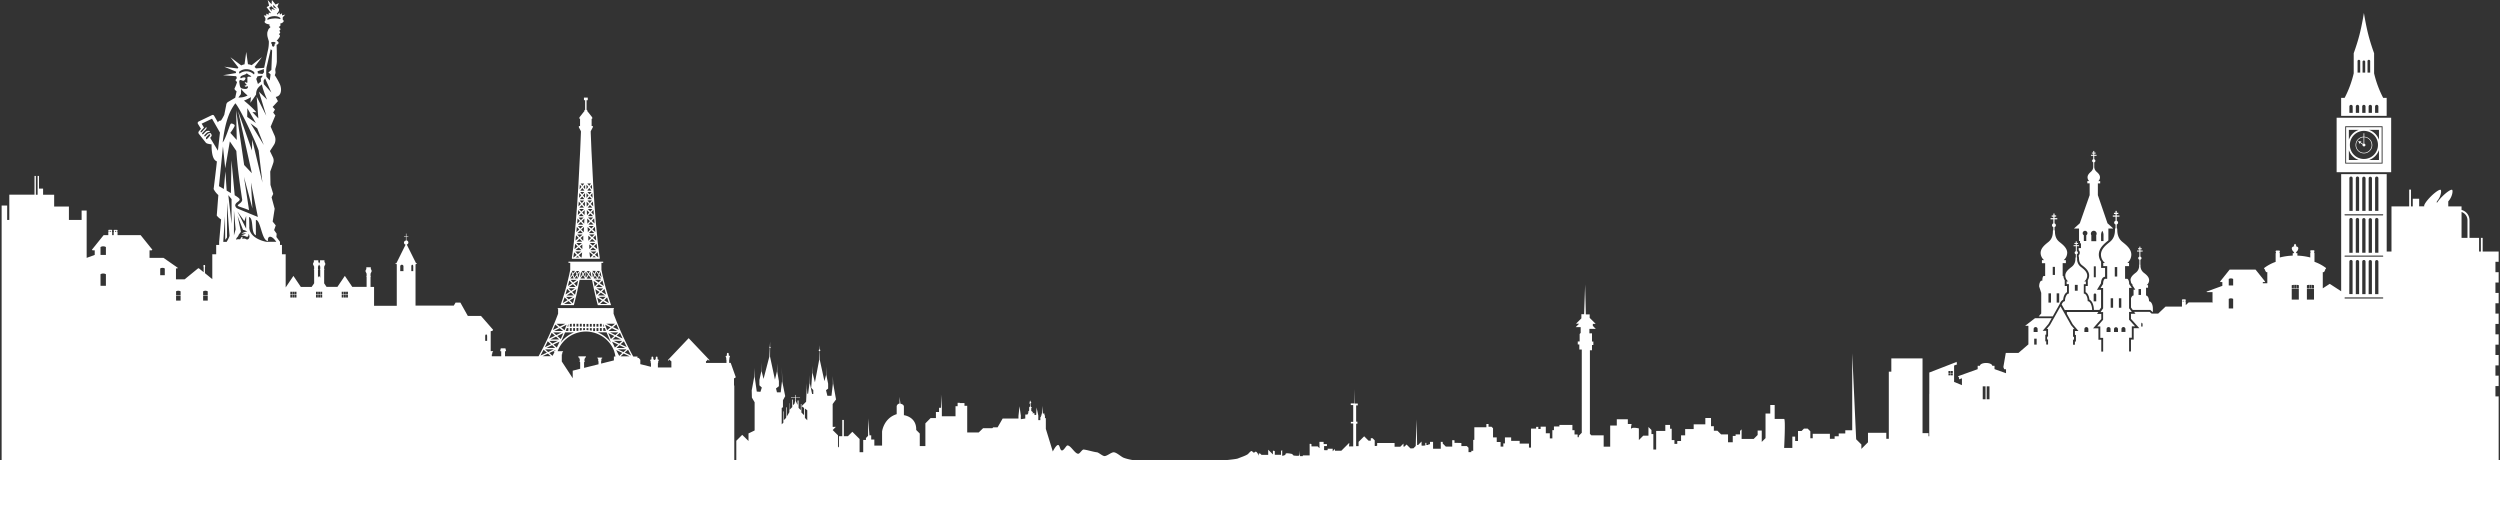 <svg xmlns="http://www.w3.org/2000/svg" xmlns:xlink="http://www.w3.org/1999/xlink" viewBox="0 0 1828.98 387.08"><rect x="0" y="0" width="1828.98" height="387.08" fill="#333333" stroke="none"/><defs><style>.cls-1{fill:none;}.cls-2{fill:#fff;}.cls-3{clip-path:url(#clip-path);}</style><clipPath id="clip-path" transform="translate(0 0)"><rect class="cls-1" width="1828.98" height="387.08"/></clipPath></defs><title>Ресурс 5</title><g id="Слой_2" data-name="Слой 2"><g id="Слой_1-2" data-name="Слой 1"><path class="cls-2" d="M1749.36,126V86.11h-39.9V126h39.9Zm-6.29-6.3h-27.33V92.39h27.32Z" transform="translate(0 0)"/><g class="cls-3"><path class="cls-2" d="M1411.42,288.09v50.78H1828V290h-2.36v-7.58H1828v-7.57h-2.36V267.3H1828v-7.58h-2.36v-7.57H1828v-7.58h-2.36V237H1828v-7.57h-2.36v-7.57H1828v-7.57h-2.36v-7.59H1828v-7.57h-2.36v-7.58H1828V184h-11.69V174H1815V184h-1.34V174h-7V161.11a7.81,7.81,0,0,0-5.82-7.55V151h-9.71v-3.67c3-3.29,3.53-7.75,2.88-8.4s-3.92,1.46-7.25,4.78a31,31,0,0,0-4,4.84v-1.21c3-3.29,3.53-7.75,2.88-8.4s-3.93,1.46-7.25,4.78-5.46,6.56-4.77,7.24a.13.13,0,0,0,.07,0h-3.85v-5.55h-4.68V151h-1.31V138.73h-1.31V151h-12.95v33h-3.5v-56.6h-33.31v85.69l-8.37-5.44-5.08,3.3V199.08h.91l.78-1.43V197h.43l.29-.9a31.39,31.39,0,0,0-8.49-4.56V185H1693v-.85h.21v-.81H1693v-.25h-2.54v.25h-.28v.81h.21V185h-.21v3.37a43.73,43.73,0,0,0-9.42-1.36v-1.78h-.85a.35.35,0,0,0,.07-.2c0-.18-.16-.34-.4-.44a3.72,3.72,0,0,0,1.85-3c0-.68-.76-1.25-1.79-1.4a.21.21,0,0,0,0-.11.26.26,0,0,0-.08-.18.5.5,0,0,0,.33-.41c0-.42-.85-1.14-.85-1.14s-.85.75-.85,1.14a.5.5,0,0,0,.33.41.25.25,0,0,0-.09.18.24.24,0,0,0,0,.11c-1,.16-1.78.72-1.78,1.4a3.72,3.72,0,0,0,1.85,3c-.24.1-.39.26-.39.44a.35.35,0,0,0,.07.2h-.85v1.78a43.72,43.72,0,0,0-9.42,1.36V185.2h-.21v-.85h.21v-.81h-.25v-.26h-2.54v.26h-.28v.81h.21v.85h-.21v6.38a31.4,31.4,0,0,0-8.49,4.56l.29.9h.42v.6l.79,1.43h.9v8.18h-3.28v-.87h1.31l.39-.36-7-8.76h-19l-7,8.76.39.36h1.3v2.75l-11.59,4.22.28.37h4.12v7.84l-.33-.32h-17.12l-2.13,2v-2.51h-.19V220h.19v-.74h-.22V219h-2.31v.23h-.25V220h.19v.77h-.19v3.53h-12l-5.4,5.13h-4.78l-1.45-1.26h-11.37l1,1.38H1559v3.73l1.22,1.36.62.69.62.69,1.59,1.77,2.08,2.3H1561v8.35h-2v8.68h-1.38V247.08h2v-8.35H1562l-2.42-2.7-.62-.69-.62-.69-.74-.82v-5.64h2l-.5-.69-.5-.69-1-1.33V210.6h2l-.06-.1-.14-.2-.68-1-.69-1-.37-.57c0-.24,0-.48,0-.7a6.83,6.83,0,0,0-.33-1.66c-.3-.85-.74-1.41-1.24-1.41h-1.41v-9.28h2.91v-2.27h-1.25a8.09,8.09,0,0,0,2.92-6.06c0-4.1-3.42-6.88-6.42-9.28s-3.86-5.48-3.86-9.24a1,1,0,0,0-.4-.91v-2.71a1.42,1.42,0,0,0,1-1.35,1.41,1.41,0,0,0-1-1.34v-3h2v-.88h-2v-1.1h1.18v-.87h-1.18v-1.42h-.87v1.42h-1.17v.87h1.17v1.1h-2v.88h2v3a1.42,1.42,0,0,0-1,1.35,1.4,1.4,0,0,0,1,1.34v2.72a1,1,0,0,0-.39.91c0,3.76-.87,6.84-3.87,9.23l-.79.64c-2.77,2.25-5.62,4.91-5.62,8.64a8.08,8.08,0,0,0,2.93,6.07h-1.26v2.27h2.9v9.28h-1.41c-.89,0-1.6,1.69-1.6,3.78l-1.84,2.95h1.87v14.88l-.91,1.33-.48.69-.48.69h1.86v5.64l-4.29,4.9h2.24v8.35h2.08v10.05h-1.38v-8.68h-2.09v-8.35h-3.9l.05-.06.67-.77,1.28-1.46,4-4.51v-3.74h-3.11l.52-.76.43-.62h-23v1.31l1.1,2,3.16,5.63,1.33,1.57.59.69.37.43.22.26,1.72,2h-2.62v2.85h.74v4.86h-.74v2.33h-1.37v-3.71h.72v-2.1h-.73v-5.61h1L1517,240l-.59-.69-.58-.69-.66-.78-3.13-5.57-.05-.1-.64-1.13-.69-1.23-3-5.27-.24-.42-.54,1-.83,1.47-2.73,4.87-.38.69-.4.69-2.82,5-2.39,2.79h1v5.61h-.68v2.1h.68v3.71H1497v-2.32h-.67v-4.87h.67v-2.85h-2.61l1.94-2.28,2.29-2.69,2.38-4.25h-12.21l-7.21,5.55h2.38v13.7h-.13l-7.13,6.14h-9.28l-1.79,10.41v.25a.86.86,0,0,1,.4.32v.69h0a.85.85,0,0,1,.4.31h1.16v2.88l-8.42-3V267.6h-1.66c0-1.13-2-2.05-4.5-2.05s-4.49.92-4.49,2.05h-1.66v2.48l-14.42,5.18.8,1v1.25l2.1-.75v5l-5.74-2.34v-12l2.25-.87-.52-1.35.45-.17-.13-.33-20.18,7.83v15.71Zm389.43-133a6.33,6.33,0,0,1,4.34,6V174h-4.34Zm-79.65-.83h-2.42V130.49a1.21,1.21,0,1,1,2.41,0Zm4.71,0h-2.41v-23.8a1.21,1.21,0,1,1,2.41,0Zm4.71,0h-2.42v-23.8a1.21,1.21,0,1,1,2.42,0Zm4.7,0h-2.42V130.49a1.19,1.19,0,0,1,1.2-1.21,1.21,1.21,0,0,1,1.21,1.21Zm4.7,0h-2.42V130.49a1.21,1.21,0,1,1,2.41,0ZM1715.26,218a.39.39,0,0,1,.4-.41h27.5a.41.41,0,0,1,0,.82h-27.51a.4.4,0,0,1-.4-.42m22.36-2.81V191.4a1.21,1.21,0,0,1,2.41-.09s0,.06,0,.09v23.8Zm-4.71-4.76v-19a1.22,1.22,0,0,1,.35-.86,1.19,1.19,0,0,1,.55-.31l.06,0h0l.21,0,.18,0a1.2,1.2,0,0,1,.86.58,1.18,1.18,0,0,1,.17.6V215.2h-2.42Zm-2.29,4.76h-2.42V191.4a1.19,1.19,0,0,1,.4-.89,1.2,1.2,0,0,1,.36-.23,1.23,1.23,0,0,1,.45-.09,1.21,1.21,0,0,1,1.21,1.21v23.81Zm-4.71,0h-2.41V191.4a1.21,1.21,0,0,1,.53-1,1.17,1.17,0,0,1,.46-.19l.22,0a1.24,1.24,0,0,1,1.21,1.21v23.8Zm-7.12-23.8h0a1.22,1.22,0,0,1,1.21-1.21,1.2,1.2,0,0,1,1.15.88.67.67,0,0,1,0,.08v0a1.08,1.08,0,0,1,0,.21v23.81h-2.42Zm-3.53-4a.39.39,0,0,1,.4-.4h27.5a.41.41,0,0,1,0,.82h-27.5a.4.4,0,0,1-.4-.42m22.36-26.29v-.33a1.21,1.21,0,1,1,2.41,0v.34h0v23.81h-2.42v-.35h0V161.09m-4.71,0v-.3a1.19,1.19,0,0,1,1.2-1.21,1.21,1.21,0,0,1,1.21,1.21v24.16h-2.42v-.35h0V161.12a.44.44,0,0,1,0-.05m-4.71,0h0v-.34a1.21,1.21,0,1,1,2.42,0v23.81h0v.36h-2.42Zm-4.7,0v-.3a1.21,1.21,0,1,1,2.41,0v23.8h0v.35h-2.41V161.12s0,0,0,0m-4.71,23.85v-.35h0V160.77a1.21,1.21,0,1,1,2.41,0v24.16Zm-3.53-27.82a.39.39,0,0,1,.4-.4h27.5a.41.41,0,0,1,0,.82h-27.5a.4.4,0,0,1-.4-.42M1680,211h-1.58V208.4l.8,0,.78,0Zm1.81,0h-1.58v-2.62a7.27,7.27,0,0,1,1.58.29Zm9.29,0h-1.58V208.4l.8,0,.78,0Zm1.81,0h-1.58v-2.62a7.23,7.23,0,0,1,1.58.29Zm-5.2.31h5.2v7.87h-5.2Zm0-2.62a7.2,7.2,0,0,1,1.58-.3V211h-1.58Zm-11.1,2.62h5.19v7.87h-5.19Zm0-2.62a7.13,7.13,0,0,1,1.58-.3V211h-1.58Zm-46.08,10a3.25,3.25,0,0,1,3.23,0v7h-3.23Zm0-14.59a3.24,3.24,0,0,1,3.23,0v4.74h-3.23ZM1597.44,220h.43v.77h-.43Zm-30.91,16.11s0-.06,0-.09,0-.08,0-.12l.45.65h.51v2.34h-1Zm-17.59-33.78h-1.78v-6.93h1.78Zm3.1,40.54v-2.16a1.46,1.46,0,0,1,1.46-1.46,1.53,1.53,0,0,1,.55.11,1.41,1.41,0,0,1,.69.63,1.43,1.43,0,0,1,.21.71v2.16h-2.9Zm-1.89-24.66h1.78v6.93h-1.77Zm-3.56,22.51a1.46,1.46,0,0,1,2.91,0v2.16h-2.91Zm-2.44-22.5h1.78v6.93h-1.78Zm-3,22.5a1.46,1.46,0,0,1,.19-.67,1.44,1.44,0,0,1,2.72.67v2.16h-2.91Zm-16.22,0a1.48,1.48,0,0,1,1-1.36,1.52,1.52,0,0,1,.43-.09,1.84,1.84,0,0,1,.44.09,1.44,1.44,0,0,1,.83.69,1.5,1.5,0,0,1,.19.68v2.16h-2.91Zm-36.73,7.06H1490v4.33h-1.78Zm-.41-7.05a1.45,1.45,0,0,1,2.91,0v2.16h-2.91Zm-34.34,41.9h2.05v9.47h-2.05Zm-2.9,0h2.05v9.47h-2.05Zm-23.35-9.49h1.46v1.46h-1.46Zm0-1.73h1.46v1.46h-1.46Zm-1.73,1.73h1.46v1.46h-1.46Zm0-1.73h1.46v1.46h-1.46Z" transform="translate(0 0)"/><path class="cls-2" d="M1573.55,227.14l1.48,1.28v-2.61c0-3-1.26-5.39-2.81-5.39,0-2.32-1-4.2-2.19-4.2h0V210.5h1.46v-1.88h-1a4.77,4.77,0,0,0,1.79-3.6c0-2.43-2.1-4.1-3.93-5.51a6.29,6.29,0,0,1-2.37-5.48.71.71,0,0,0-.11-.42V190a1.18,1.18,0,0,0,0-2.25v-3.74h1.68v-.72h-1.68v-.92h1v-.73h-1v-1.18h-.72v1.18h-1v.73h1v.92h-1.68v.73h1.68v3.74a1.17,1.17,0,0,0,0,2.24v3.49a.66.66,0,0,0-.17.48,6.36,6.36,0,0,1-2.2,5.33l-.18.15c-1.84,1.41-3.93,3.08-3.93,5.5a7.38,7.38,0,0,1,.32,1.61,5.28,5.28,0,0,0,1.48,2h-.5l.81,1.23,1.41,2.14h-1.28v4.22h0c-.8,0-1.49.83-1.88,2.07V225l1.29,1.77h12.9Zm-7.21-15.66v4.31h-1.8v-4.31Z" transform="translate(0 0)"/><path class="cls-2" d="M1534.78,142.79v-8.63h1.69V132.5h-1.34a3.85,3.85,0,0,0,1.2-2.76c0-1.85-1.4-3.12-2.63-4.21a4.8,4.8,0,0,1-1.56-3.5v-3.25a1.18,1.18,0,0,0,.83-1.13,1.2,1.2,0,0,0-.83-1.12V114h1.68v-.73h-1.68v-.92h1v-.73h-1v-1.19h-.73v1.19h-1v.72h1v.92h-1.68V114h1.68v2.5a1.19,1.19,0,0,0-.82,1.13,1.17,1.17,0,0,0,.82,1.13V122a4.81,4.81,0,0,1-1.56,3.51c-1.22,1.08-2.62,2.36-2.62,4.21a3.85,3.85,0,0,0,1.2,2.76h-1.35v1.65h1.7v8.64l-7.19,20.55-4.28,3.86H1521v9.14h.74V178h.69v3.49h-1.68V183a2.56,2.56,0,0,1,0,3.76v1a2.31,2.31,0,0,1,.23,1c0,2.55.66,4.08,2.25,5.3,2.19,1.68,5.18,4,5.19,7.53a6.48,6.48,0,0,1-1,3.4v4.23h-1.63v4.49c1.49.78,2.56,2.84,2.8,5.48,1.91.89,3.2,3.78,3.31,7.55h4l1.21-1.75V212h-3l1.31-2.1,1.63-2.64c.11-2.81,1.3-4.75,3-4.75h0V196h-2.9v-4.55a9,9,0,0,1-1.67-5.17c0-4.82,4-8,6.93-10.36l.07-.07V167.2h3.35c0-.08,0-.17,0-.25l-4-3.6Zm2.35,29.31a5.56,5.56,0,0,1,.9-3.24,5.64,5.64,0,0,1,.89,3.24v4.27h-1.78Zm-10.83,0v4.23h-1.78V172.1a1.74,1.74,0,1,1,1.78,0m5.41,43.54a.94.94,0,1,1,1.88,0v4.83h-1.89Zm1.57-12.82h-1.47v-8h1.46Zm.34-26.36H1530v-4.4a2.11,2.11,0,1,1,3.57,0Z" transform="translate(0 0)"/><path class="cls-2" d="M1512.36,185.08c0-3.53-3-5.95-5.6-8s-3.38-4.73-3.38-8a.93.93,0,0,0-.29-.74v-2.21a1.41,1.41,0,0,0,0-2.69v-3h2v-.87h-2v-1.1h1.18v-.88h-1.18V156.2h-.86v1.42H1501v.87h1.18v1.1h-2v.87h2v3a1.41,1.41,0,0,0,0,2.68v2.21a.93.93,0,0,0-.3.74c0,3.24-.75,5.91-3.37,8s-5.6,4.49-5.6,8a7,7,0,0,0,2.56,5.24h-1.61v2.24h2.36v9.36h-1.06c-.57,0-1,1.52-1,3.41h-.5c-1,0-1.82,1.91-1.83,4.27l1.51,4.65v15.1l-1.83,2.11h10.26l4.48-8,.66-1.18a5.4,5.4,0,0,1,2.49-3.06c.23-2.59,1.27-4.62,2.73-5.44l.08-.27v-4.26h-1.66v-4.24a6.43,6.43,0,0,1-1-3.14h-.52v-9.36h2.35v-2.23h-1.6a7,7,0,0,0,2.56-5.24m-11.85,36.34h-1.86v-6.77h1.86Zm2.91-20.23h-1.64v-5.94h1.63Zm3.1,13.46v6.77h-1.86v-6.78h1.87Z" transform="translate(0 0)"/><path class="cls-2" d="M1518.63,180.1v3.68a1.18,1.18,0,0,0,0,2.25v2.21a.74.74,0,0,0-.24.6c0,2.61-.64,4.74-2.8,6.41s-4.64,3.59-4.64,6.42a5.52,5.52,0,0,0,2.12,4.2h-1.14v2h1.66v6.89h0a2.07,2.07,0,0,0-1.6,1,7.94,7.94,0,0,0-1.25,4.59h0c-1,0-1.84.93-2.44,2.39l.42.75,2,3.55v-.23h19.9c-.13-3.61-1.53-6.46-3.23-6.46h-.06c0-3.06-1.28-5.55-2.84-5.55V207.9H1526v-2h-1.14a5.5,5.5,0,0,0,2.12-4.2c0-2.83-2.48-4.77-4.64-6.43a7,7,0,0,1-1.4-1.41,7.28,7.28,0,0,1-1.35-3.91c0-.36,0-.71,0-1.08a.73.73,0,0,0,0-.17.71.71,0,0,0-.2-.42V186a1.17,1.17,0,0,0,.78-.85,1.11,1.11,0,0,0,0-.27,1,1,0,0,0,0-.27,1.18,1.18,0,0,0-.78-.85V180.1H1521v-.72h-1.68v-.93h1v-.72h-1v-1.19h-.72v1.19h-1v.73h1v.92H1517v.73Zm1.38,28.31v4.31h-2.06v-4.31Z" transform="translate(0 0)"/><path class="cls-2" d="M1746.07,84.75V71.58h-2.56a75.73,75.73,0,0,1-6.64-17.92V38.93s-2.5-6.74-4.25-13.61c-1.85-7.24-3.2-15.84-3.2-15.84s-1.36,8.6-3.21,15.84c-1.75,6.88-4.25,13.61-4.25,13.61V53.66a75.86,75.86,0,0,1-6.64,17.92h-2.56V84.75Zm-24.86-2.19h-2.42V77.91a1.21,1.21,0,0,1,2.42,0Zm3.5-5.86a1.21,1.21,0,0,1,1.21,1.21v4.65h-2.41V77.91a1.2,1.2,0,0,1,1.2-1.2m2-23.6h-1.94V45a1,1,0,1,1,1.94,0Zm3.66,0h-1.94V45a1,1,0,0,1,1.94,0Zm.23,29.46h-2.42V77.91a1.21,1.21,0,0,1,2.42,0ZM1734,53.1h-1.94V45a1,1,0,1,1,1.94,0Zm1.29,29.46h-2.42V77.91a1.21,1.21,0,0,1,2.42,0Zm4.71-4.65v4.65h-2.41V77.91a1.21,1.21,0,0,1,2.42,0" transform="translate(0 0)"/><path class="cls-2" d="M1742.4,93.07h-26v26h26Zm-24,24v-7.3a11.68,11.68,0,0,0,7.29,7.3Zm7.3-22.07a11.7,11.7,0,0,0-7.3,7.3V95Zm3.73.75a10.28,10.28,0,1,1-10.28,10.29,10.3,10.3,0,0,1,10.28-10.29m11,6.55a11.72,11.72,0,0,0-7.29-7.3h7.29Zm0,14.76h-7.3a11.71,11.71,0,0,0,7.3-7.3Z" transform="translate(0 0)"/><path class="cls-2" d="M1735.53,106.13a6.11,6.11,0,0,0-5.84-6.09V97.49h-.54V100a6.11,6.11,0,1,0,6.39,6.1m-.46,0a5.66,5.66,0,1,1-5.93-5.65v4.68a1.09,1.09,0,0,0-.38.19l-1.88-1.3.89-.63a8.15,8.15,0,0,1-2.66-.26,8.24,8.24,0,0,1,1.18,2.39l.28-1.05,1.88,1.3a.82.82,0,0,0-.07.33,1,1,0,0,0,1,1,1,1,0,0,0,.27-2v-4.67a5.66,5.66,0,0,1,5.38,5.65" transform="translate(0 0)"/><path class="cls-2" d="M1.2,150.39V338.86h536V282.1L537,282v-5.34h.62l.66-.75-3.71-10.44h-1.13v-2.37l.13-.26h.12v-.38h-.11v-.66h.11v-.38h.15v-.38h.22v-.5h-.37v-.38h-.55V258.9l-.24-.68h-.88l-.24.68v1.33h-.55v.38h-.37v.5h.22v.38h.15v.38h.11v.66h-.11v.38h.12l.13.26h0v2.37h-15v-1.19l.71-.5a1,1,0,0,1,.46-.45h.06v-.56l1,1.07.37-.45-14.85-15.64-.4-.42-.4.42-14.83,15.62.35.47,1-1.07v.56h.06a1,1,0,0,1,.46.45l.71.5v4.5h-9.87v-3l.14-.26h.12v-.38h-.11v-.65h.11v-.38h.15v-.38H482v-.5h-.37v-.37h-.55v-1.32l-.24-.68h-.88l-.24.68v1.32h-.55v.38h-.67v-.37h-.55v-1.32l-.24-.68h-.88l-.24.68v1.32H476v.38h-.37v.5h.22v.38H476v.38h.11v.65H476v.38h.12l.14.26v2.49l-7.81-1.95v-3.15l-1.15-1.41h-.92v-1h-3.1a235.78,235.78,0,0,1-14.39-31.32v-3.62h.29v-.51H408v.51h.3v3.61A236.2,236.2,0,0,1,394,260.65H369.47V257h.3l.47-.18-.47-2h-3.39l-.47,2,.47.18h.3v3.62H359.8v-1.41h.31v-1.12h.2v-.58l.42-.31v-.31H359V242.28l1.2-.17.56-.84-8.88-10.15h-9.63l-5.45-9.76h-3.51L332,223.56h-28v-30l.36-.51h.66v-.51h-.66l-6.78-13.64a1.52,1.52,0,0,0-.26-3v-2.83h1.42v-.35h-1.42v-1.84h-.35v1.84h-1.42v.35h1.42V176a1.52,1.52,0,0,0-.24,3L290,192.56h-.66v.51H290l.35.51h-.07v30.12H273.66V209.92h-2.58v-7.55h.21v-.44h-.21V200h.21v-.44h.2v-.44h.2v-.44h.21v-.88h-.21v-.44h-.2v-.44h-.2v-1.4H268v1.4h-.2v.44h-.21v.44h-.2v.88h.2v.44h.21v.44h.2V200h.21v1.9H268v.44h.21v7.55H257.73l-5.44-8.07-5.44,8.07h-7.94l-1.76-2.61V197.23h.21v-.44h-.21v-1.9h.21v-.44h.21V194h.21v-.44H238v-.89h-.21v-.44h-.21v-.44h-.21v-1.4h-3.25v1.4h-.21v.44h-.21v.44h-.41v-.44h-.21v-.44h-.21v-1.4h-3.26v1.4h-.21v.44h-.21v.44H229v.89h.21V194h.21v.45h.21v.44h.2v1.9h-.2v.44h.2v10L228,209.92H220.1l-5.44-8.07L209,210.29V186h-2.73v-6.83h-1.43v-2.25l-2.62-3.52.17-2.43-1.85-2.65,1.19-3.44-2.25-2.77,1.46-9.4-2.25-8.33,1.19-2.52-2-6.57-.18-9.79s1.59-4.32,2.12-6a5.64,5.64,0,0,0-.09-4.32c-.62-1.32-2.25-4.67-2.25-4.67s2.38-3.57,3.31-5.16a7.46,7.46,0,0,0,.13-6.08c-.79-1.72-2.91-6.61-2.91-6.61l3.44-8.2-1.59-2.12,1.32-2.26-1.72-1.85L203.34,74l-1.63-3.1c4.23-.6,4.56-5.6,3.11-9.13A51.85,51.85,0,0,0,201,55a5.77,5.77,0,0,0,.53-1.52c.21-1-.4-2,0-3.44a20.67,20.67,0,0,0,1-5c0-1.85,0-9.22-.19-12.11a1.29,1.29,0,0,1,0-.15c.85-.26,1.46-.81,1.45-1.46s-.52-1.12-1.29-1.4a2.11,2.11,0,0,0,0-.23,12.78,12.78,0,0,0,2-2.56c.59-1,.37-1.35-.49-2.2,1.32-.86,1.19-1.59.21-2.38,1.16-.52,1-1.43.68-1.81a10.4,10.4,0,0,0-1-1c.83-.39,1.36-.94,1.33-1.53a1.17,1.17,0,0,0-.42-.82c1.68-.51,2.76-1.25,2.73-2a1.31,1.31,0,0,0-.7-1V12.67l1.85-2-2.39.6.06-1.59-1.58,1-.33-1.59-1.52,1.59-.4-.6c2.38-2.57,1.85-3.37.4-5.22l1.06-2.65-2.38,1.13L198.94,0l-.27,3.18L195.83,0l1.05,4.2-1.85,1,3.31,4.5-1.72-.46-.07,1.52L194.77,10l.13,1.45-1.92-.2,1.19,2v1.74a1.3,1.3,0,0,0-.57,1c0,.9,1.53,1.62,3.69,1.93a1.13,1.13,0,0,0-.22.67,1.5,1.5,0,0,0,.88,1.14l-1.47,1.51s-.72,1.86-.86,2.25a10.09,10.09,0,0,0,0,2.84c.14.93,1.06,3.84,1.06,3.84a25.48,25.48,0,0,1-.47,5.75c-.59,2.58-2.48,11.52-2.77,12.77-.08.33-.15.65-.2.94l-6,.41a7.44,7.44,0,0,0-1-1.06l5.4-7.21-7.57,5.93A9.32,9.32,0,0,0,181.4,47l-1.25-9-1.26,9.07a8.29,8.29,0,0,0-2.4.79l-7.92-6,5.84,7.57a6.69,6.69,0,0,0-.58.69l-9.78-1.32,8.69,3.65a5.53,5.53,0,0,0-.15,1l-9.4,1.6,9.62.7a7.23,7.23,0,0,0,.39,1.14c.15.36-.24.72-.6,1.15-.59.71,0,1.46.84,1.85a26.41,26.41,0,0,1-1.8,4.72c-.35.75.56,1.5,1.45,2.21-.28,1.15-.8,3.74-1,4.68l-5.1,3a2.85,2.85,0,0,0-1.5,2.39s-1.23,6.17-1.41,7.05a28.43,28.43,0,0,1-2.46,4.32,2.1,2.1,0,0,0-2.19,1.28l-2.77-4.84a1.19,1.19,0,0,0-1.56-.49l-9.79,4.7a1.2,1.2,0,0,0-.51,1.7L147,94.19c-.73.93-1.57,2-1.69,2.11a1.61,1.61,0,0,0,.15,1.62c.33.39,4.62,5.82,5.15,6.48s2.19,1,4.18,1.21v2.18c.28,6.89,1.76,9.5,3.88,10.29-.58,5.92-2.38,20.21-2.38,20.21a14.51,14.51,0,0,0,3.44,4.41l-1.15,15a11.79,11.79,0,0,0,3.18,2.82l-1.43,16.4h0l0,2.25h-2.17V186h-2.85v18.23l-5.38-4.4v-3.94h.07v-.13h-.07v-.57h.07v-.13H150v-.13h.06v-.14h.06v-.26h-.06v-.13H150v-.13h-.06v-.42h-1v.42h-.06v.13h-.06v.13h-.06v.26h.06v.14h.06v.13H149v.13H149v.57H149v.13H149v3.25l-3.29-2.69-.48-.25-.48.25-9.66,7.9h-6.35V196.1l.77.54.52-.74-10.39-7.24H109.4v-5.51H111l.48-.44-8.6-10.7H86v-2.38H85.8v-.75H86v-.56h-.23v-.17H83.44v.17h-.26v.56h.19v.75h-.19V172H82.05v-2.38h-.19v-.75h.19v-.56h-.23v-.17H79.49v.17h-.26v.56h.19v.75h-.19V172H75.83l-8.6,10.7.48.44H69.3v3.36l-5.9,2.15V154H59.71v6.91H50.42v-9.82H39.62v-8.62h-8.1V138h-3v-9.28h-1v13.74H26.24V128.69h-1v13.74H6.81v18.45H5.24V150.39Zm399.53,99.32,2.42,2.12L398.62,254Zm7-3.87,4.38-2.14c-.22.52-.43,1-.65,1.55h0l-.44,1h0c-.25.59-.51,1.18-.78,1.76Zm4.74-.46c.33-.77.63-1.5.93-2.21h6.53a23.73,23.73,0,0,0-9.83,7.55c.79-1.76,1.74-3.85,2.37-5.34m-7.1-3.22,4.1-2.06,2.46,2.05h-6.55Zm2.11,1h3.4l-3.95,2-2.19-2Zm1.59,5.2h-6.34l4.09-2.08Zm-.9,1-4.07,2-2.21-2h6.28Zm-2,5.2h-6.41l4.19-2.06Zm-1,1-4.16,2-2.19-2h6.35Zm-1.57-12.08,2.42,2.1-4.36,2.15Zm2.56-6.07,2.45,2-4.13,2,.58-1.37.45-1.07Zm7.4-.51-4,2-2.39-2h6.35Zm.94.67,0,.05-.42,1.1h0c0,.08-.06.16-.1.23h0l-.4,1.07,0,.11-.56,1.48-2.49-2Zm1.33,1.37h-.77c.3-.78.55-1.47.77-2Zm0,3.18h-2l.84-2.12h1.18Zm2.44-5.23V239H416.9v-2Zm0,3.12v2.12H416.9v-2.11Zm2.43-3.12v2h-1.37v-2Zm0,5.23h-1.37V240h1.38Zm2.44-5.23v2h-1.38v-2Zm0,5.18-.17,0h-1.21v-2.11h1.38Zm2.45-5.19v2h-1.38v-2Zm0,3.12v1.61c-.47.06-.93.13-1.38.23v-1.84ZM428,239h-1.37v-2H428Zm0,2.49c-.46,0-.92,0-1.37.08v-1.49H428Zm2.46-2.49h-1.37v-2h1.37Zm0,1.07v1.49c-.45,0-.91-.07-1.37-.07v-1.42Zm2.45-1.07h-1.38v-2h1.38Zm0,2.91c-.46-.1-.92-.17-1.38-.23v-1.61h1.38Zm2.43-2.91H434v-2h1.38Zm0,3.19h-1.2l-.18,0v-2.07h1.38Zm2.44-3.18h-1.38v-2h1.38Zm0,3.18h-1.38V240h1.38ZM449,252.5l-.49-1h0c-.24-.51-.48-1-.72-1.53l4.52,2.14-2.47,2.17c-.29-.59-.58-1.18-.85-1.77Zm2,2.09,2.22-2.06,4.19,2.06H451Zm3.3,1h4l-2.2,2-4.15-2Zm-1.93-12.43-2.19,2-3.94-2h6.13Zm-4.25-1h-2.92l2.46-2.05,4.1,2.05Zm2.19,4.13,4.08,2.07h-6.33Zm4.93,3.09-2.21,2-4.07-2h6.28ZM446.92,248c-.27-.59-.53-1.17-.78-1.76h0l-.45-1h0c-.23-.52-.44-1-.66-1.55l4.38,2.14Zm.13,2.69a23.79,23.79,0,0,0-9.83-7.56h6.53c.29.7.6,1.45.93,2.21.64,1.49,1.58,3.58,2.37,5.34m-8.18-10.68h1.38v2.12h-1.38Zm1.38-3.12v2h-1.38v-2Zm1.83,2h-.76v-2c.2.57.46,1.26.76,2m.41,1.07c.26.66.53,1.37.84,2.12h-2V240Zm.15-2.45,4,2-2.49,2-.56-1.48,0-.11-.41-1.07h0l-.08-.23h0l-.42-1.1Zm7.29-.67-2.39,2-4-2h6.35Zm2.74,4.49-4.13-2,2.46-2,.65,1.54.45,1.07Zm2.82,6.34-4.37-2.15,2.41-2.1Zm3,6.22L454,251.84l2.42-2.12Zm3.26,6.21-4.7-2.17,2.43-2.11Zm-7.76.62,2.27-2.09,4.39,2.08H454Zm-3.23-4.63,4.54,2.1L453,260.39c-.29-.56-.58-1.12-.87-1.68h0l-.52-1h0l-.77-1.51m-38.9,1.06v-.31h-4l.07-.18.05-.13c.08-.2.16-.41.25-.61l.07-.16c.09-.21.18-.42.28-.62l.08-.18c.1-.2.2-.4.3-.61a22.27,22.27,0,0,1,19.6-11.91h0a22.26,22.26,0,0,1,19.6,11.91c.11.2.21.4.31.61l.09.17c.1.21.19.41.28.62a1.12,1.12,0,0,1,.06.16c.09.2.18.41.26.62l0,.13.24.63c0,.05,0,.1,0,.16.08.22.14.44.21.65l.06.19.18.67c0,.06,0,.12,0,.18.07.23.12.46.17.69,0,0,0,.09,0,.14.06.25.11.5.15.76h-1.13v2.84L439.77,266v-1.62l.15-.29H440v-.42h-.13V263H440v-.42h.15v-.43h.42v-.55h-3.55v.55h.41v.43h.16V263h.12v.72h-.12v.42h.13l.15.29v2.08l-10.55,2.63v-4l.23-.45h.2V264h-.19v-1.13h.19v-.65h.26v-.65h.64v-.86h-5.53v.86h.64v.65h.26v.65h.19V264h-.19v.65h.2l.23.45v4.68L419,271.19v5.52l-8-12.25v-5.21h.31v-1.12h.2v-.58Zm-4.6-3-2.47-2.17,4.53-2.14c-.23.51-.48,1-.71,1.52h0l-.48,1h0c-.28.59-.56,1.18-.85,1.77m-3.12,6.12-2.38-2.11,4.54-2.11-.38.75h-.92v.31l.42.31v.35l-.43.82h0c-.28.56-.58,1.11-.87,1.67m-7.39.26,4-1.92,2.1,1.92Zm-1.44-.46,2.28-4.28,2.42,2.12Zm-40.43-14.3c0-.65.31-1.18.7-1.18s.71.53.71,1.18v3.53h-1.4Zm-54.05-51c0-.65.31-1.18.7-1.18s.7.53.7,1.18v3.52h-1.4Zm-8.1,0a1.18,1.18,0,1,1,2.36,0v3.52h-2.36ZM253.2,215.73h1.34v1.93H253.2Zm0-2.29h1.34v1.94H253.2Zm-1.59,2.29H253v1.93h-1.34Zm0-2.29H253v1.94h-1.34ZM250,215.73h1.34v1.93H250Zm0-2.29h1.34v1.94H250Zm-15.64,2.29h1.35v1.93h-1.35Zm0-2.29h1.35v1.94h-1.35Zm-1.59,2.29h1.34v1.93h-1.34Zm0-2.29h1.34v1.94h-1.34Zm-.15-18.54h.21v-.44h.21V194h.21v-.44h.41V194h.21v.45h.21v.44h.21v1.9h-.21v.44h.21v5.86l-.84-1.25-.82,1.21v-5.83h.21v-.44h-.21Zm-1.44,20.84h1.35v1.93h-1.35Zm0-2.29h1.35v1.94h-1.35Zm-15.63,2.29h1.34v1.93h-1.34Zm0-2.29h1.34v1.94h-1.34ZM214,215.73h1.34v1.93H214Zm0-2.29h1.34v1.94H214Zm-1.59,2.29h1.34v1.93H212.4Zm0-2.29h1.34v1.94H212.4ZM150.81,100.64a.54.54,0,0,1,.1-.18c.32-.41,1.41-1.5,1.59-1.71a1,1,0,0,1,.82-.48c.63,0,.53.56.36.86a8.28,8.28,0,0,1-.53.71c-.49.62-1.28,1.39-1.65,1.82,0,0,0,0-.06.05-.51.48-1-.33-.63-1.06M160.92,97l-1.49,13.24-5.66-9.39c.26-.27.61-.8.81-1a1.28,1.28,0,0,0,.27-1,3,3,0,0,0-.44-1,.81.81,0,0,0-.89-.46,2.71,2.71,0,0,0-1.52.51h0c-.47.45-1,1-1.74,1.75l-.07.07c-.47.51-1.07-.45-.51-1,.3-.3,1.15-1.19,1.73-1.66a2,2,0,0,1,.47-.29,5.29,5.29,0,0,1,1.66-.29s0-.61-.49-.71a3.67,3.67,0,0,0-1.85.11,2.41,2.41,0,0,0-.66.4c-.38.35-1.14,1.12-1.62,1.61a2.16,2.16,0,0,1-.24.24c-.53.49-1.19-.3-.53-.92l.37-.39,1.71-1.8.22-.21a1.52,1.52,0,0,0,.38-2,3.32,3.32,0,0,1-.87,1.22l-.19.19c-.39.4-1.14,1.21-1.69,1.82-.29.33-.36.41-.47.52-.61.66-1.17-.07-.76-.6,0,0,.19-.24.7-.8l1.68-1.85-.34-.55-1.36-2.28,7.59-3.64Zm28.29,13L192,133.59l-7.47-31.36-.2,7.88L174.19,81.26l10.06,45.45-5.63-6-5.85-40,.43,21.7-4.7-5.23A31.14,31.14,0,0,0,170.68,94c.92-1.58,1.44-2.36.53-2.91-1.65-1-2.32-.92-2.71,0-.8,1.53-3.58,10.85-5.62,13.17.52-3.7,1.42-11.85,4.3-19.52a36.19,36.19,0,0,1,5-9.19c3.38,3.57,14.62,27.45,17,34.47m-1-16.12L193,106.09l-9.7-15.88Zm-7.32-8.38.08-6.35L187.2,90Zm-4.62-16.65.2-3.9s.88,1.8,4.7,4.89a12.85,12.85,0,0,1-6.75,1.46Zm3.6-5.45c.62,0,1.59-.63,1.59,0,0,1.46-1.25,1.77-2.47,1.63-3-.34-3.3-.44-3.83-4.54-.18-1.37-.06-1.56.46-1.88s1.48.34,2.2.47c.93.18,1.91-1.27,1.8-2s-2-.59-2.86,0c-.71.45-1.09-.08-.81-.77.6-1.46,4-1.48,4.63-2.8.8,1.1,2.25,1.43,3.17,2.25.39.36-.53.36-1,.36s-1.68-.22-1.72.57,0,2.91,0,3.39-.36.58-1.15.17-.88.18-.52.62,1,.57,1,1.1-.8.57-1.19.57,0,.89.66.89m5.69-9.2a7.52,7.52,0,0,0-5-2.08,8.15,8.15,0,0,0-4.68,1.33c-.6.46-.72.4-.82-.3-.13-.88.13-.8.13-.8a7.88,7.88,0,0,1,5.29-1.78,8.55,8.55,0,0,1,5.6,2.21c.11.86.13,1.95-.48,1.42m1.83,14.85c-.06-4.7,3-6.22,4.24-7.4.72,4.3,3.83,11.24,3.83,11.24l-6-5.89,5.36,17.59-7-13.89L189,86.62,184.64,82l2.91.13c-3-3.7-9.06-8.53-9.06-8.53a28.93,28.93,0,0,0,5.1-2.52l-.4,4.11s3.18-4.43,4.16-6.08m1-13.27,3.5-.53.17.51-1.26,1.65.2,2.11-2.25,1.87-1.26-3.73a8,8,0,0,0,.89-1.89m4.86-3.06-1.11,1.35-3.44-.39a5.82,5.82,0,0,0-.27-1.57l4.72-1.63a6.09,6.09,0,0,0,.11,2.23m8.12-45.32-2.55-1-.08,1.81-1.86-2.6L198.1,5,198,4ZM200,5.33l-.09-1.94,2.57,3Zm.5,8.22a13.48,13.48,0,0,0-4.84,1v-.85c.67-1,2.48-1.77,4.67-1.87s4.08.51,4.82,1.45V14a14.12,14.12,0,0,0-4.66-.49m-1.57,19.08a2.2,2.2,0,0,1,.06-.5c-.43-.14-.71-.38-.71-.64,0-.44.75-.8,1.68-.79s1.67.35,1.67.79c0,.27-.28.5-.7.64a3.34,3.34,0,0,1,0,.5c0,.85-.46,1.55-1,1.55s-1-.7-1-1.55m-.39,18.54-2.25,2s1.71.93,1.65,1.52-.59,4.23-.59,4.23l-2.45-2.77s0-.52-.09-1.29c0-.14,0-.28,0-.43a28.92,28.92,0,0,1,.12-4.5c0-.14.05-.29.07-.43,0-.32.11-.61.18-.89.32-1.18,2.91-12.63,2.91-12.63l1,1ZM193,61.56l-.2-2.52,1.13-1.71,4.62,10.38ZM182.39,166.07c0-3-.2-7.34-.2-7.34,3.71,1.13,1.06,11.58,5,13.43V160.91c3.63,0,4.21,15.39,8.88,15.39-.52-3.8,2.47-4.67,6.07.61h-7.32c-.77-.14-12.46-2.33-12.46-10.84m-9.58,9.26c0-1.59,1.28-1.84,1.63-3s1.9-2.31,1.81-3S173.79,158,173.79,158l4,10.14a7.83,7.83,0,0,1,3.09,1.32,7.51,7.51,0,0,0-4.24,1.5c3.26-.44,3.26,0,3.26,0l-3.53,1.33a10.84,10.84,0,0,1,3.79.79c1.24.71,1.93-1,1.59-2.12,1.76,2,.15,5.17-1.76,4-2.12-1.32-3.18,1.15-2.47-1.68-1.23.09-1.41,1.06-1.67,1.59s-1.85-.26-3,.53m7.24-8.12-6.44-12.61,5.12,7.14,1.33-3.78Zm-8-16.76c-.06-.63.16-1.57,1.51-2.57.52-.39,1.75-1.28,1.75-1.84s-.4-1-1-1.49a22.86,22.86,0,0,0-2.64-1.77l-2.38-25.53-.4,23.94-3.1-1.81-.93-14.06-1.15,12.86-3.56-2.05,2.92-29.06,1.66,16,3.37-19.7,4.77,7c1,14.36,3.08,27.61,4.17,35a2.4,2.4,0,0,1,.1.7c0,1.34-1.18,2.3-2.48,3.26-.64.47-.79.82-.77.94s.2.39.83.69,4.67,1.53,7.44,2.72l-3.73-24.4,6.19,23.15-1.07-19,5.07,25.21s-13.14-5.33-14.68-6.07a2.78,2.78,0,0,1-1.84-2.14m-1,21.71V153.81l1.23,14Zm-1.72-8.46-2.39-21,2.38,2.91Zm-6.09,13.22h0l1.26-18.78.17,17.29,1.32-1.76V148s1.68,23.11,1.85,24.17-2.08,4.7-2.11,4.76Zm-14.72,39.57h3.37v3.37h-3.37Zm0-3.38a3.38,3.38,0,0,1,3.37,0v3.07h-3.37Zm-19.79,3.38h3.3v3.37h-3.3Zm0-3.42a3.13,3.13,0,0,1,1.61-.41,3.09,3.09,0,0,1,1.69.45v3.07h-3.3ZM117.2,196.41a3.36,3.36,0,0,1,3.36,0v4.92H117.2Zm-33-27.53H85v.75h-.75Zm-3.94,0H81v.75h-.76Zm-6.73,31.74a4,4,0,0,1,3.95,0v8.49H73.54Zm0-19.89a4,4,0,0,1,3.95,0v5.79H73.54Z" transform="translate(0 0)"/><path class="cls-2" d="M440,197.41v-5.1h1.29v-.87h-25.4v.87h1.29v5.09a197.8,197.8,0,0,1-7.08,25.84h9.71c1.55-5.64,2.93-11.7,4.23-18.5h9.08c1.3,6.79,2.67,12.85,4.23,18.49h9.72A196.81,196.81,0,0,1,440,197.41m-15.35,6.32.81-1.09.28-.37.82-1.1,1.41,2.56Zm-2.58,5.72-2.11-2.08,2.93-2-.29,1.52h0l-.21,1h0c-.11.52-.21,1-.32,1.54m-1.77-4.7H422l-2.73,1.91-1.85-1.91h2.89Zm-.66-1h-2.39l.83-1.1h0l.81-1.07.79,2.17Zm-5.11,12.44,3.13-2.08,2.15,2.08h-5.28Zm1.75,1h2.91l-3.1,1.9-2-1.9Zm-.36-6.22h4.74l-2.85,1.88Zm.35-1,2.87-2,2,2h-4.86Zm4.11-6.22.84-1.09.8-1.05.27.68.56,1.47Zm.32,11.93-2.18-2.1,3.09-2c-.1.51-.21,1-.33,1.53h0l-.23,1h0c-.12.52-.24,1-.35,1.54m-1.58,6.27-2.28-2.14,3.35-2c-.12.52-.26,1-.38,1.54h0l-.26,1h0l-.42,1.6m-6.51.45,3.36-2.05,2.15,2.06h-5.5Zm.41-4.83,2.17,2.07-3.49,2.13Zm1.86-6.16,2.08,2-3.27,2.11Zm1.6-6.12,2,2-3,2Zm1.45-6.4.72,2L417,203Zm2.73-.66-1.55,2-.73-2Zm.33.59.78,2.08-1.65,2.18-.74-2.1Zm2.81-.59-1.58,2.08-.77-2,0,0h2.33Zm.3.65q-.3,1.73-.61,3.41h0l-.07.37c0,.18-.06.36-.1.53l-.83-2.19Zm1.07-.18,1,1.89L424.37,203c0-.13,0-.26.06-.39Zm2.78-.47L426.61,200l-1-1.78Zm.39,4.88-.25-.45-.2-.37-.92-1.66,1.37-1.85v4.33Zm13.4,6.17-3-2,2-2Zm-4.85-4.51h2.9l-1.85,1.9-2.73-1.9Zm-2.54-1,.57-1.46.26-.69.8,1.06.84,1.1Zm3.08,12.44h-.05l2.15-2.08,3.13,2.08h-5.23Zm2.42,1h3.25l-2,1.89L438,217.2Zm-.47-4.35L436.51,211h4.75ZM436,210l2-2,2.88,2H436Zm1.43-6.22.79-2.17.82,1.07.83,1.09h-2.44Zm6,11.76-3.27-2.11,2.07-2Zm2,6.25L442,219.63l2.17-2.07Zm-6.41.64,2.15-2.06,3.35,2.05h-5.5ZM437,217.78l3.35,2L438,221.94c-.14-.53-.28-1.06-.42-1.6h0l-.26-1h0c-.13-.51-.26-1-.39-1.54m-1.43-6.2,3.09,2-2.17,2.1c-.12-.51-.24-1-.35-1.53h0l-.22-1h0c-.11-.51-.22-1-.33-1.53m-1.28-6.19,2.93,2-2.11,2.09c-.11-.51-.2-1-.32-1.55h0l-.2-1h0l-.3-1.51m-5.06-1.64,1.42-2.56.81,1.09.27.37h0l.8,1.1Zm-.37-5,1.37,1.85-.92,1.66h0l-.2.37-.25.45v-4.33Zm2.7-.55-1,1.79-1.32-1.79ZM432.8,203,431,200.57l1-1.88.72,4c0,.14,0,.26.07.4m.29-4.17L434.7,201l-.84,2.19c0-.17-.07-.35-.1-.53h0l-.07-.37h0c-.2-1.11-.41-2.26-.61-3.4m2.63-.65,0,0-.78,2-1.58-2.08h2.33Zm.48.58,1.62,2.16-.74,2.1-1.65-2.17Zm2.62-.59-.74,2-1.55-2Zm1.34,4.76-1.62-2.12.72-2Z" transform="translate(0 0)"/><path class="cls-2" d="M418.41,189.36h20.35v-1c-4.22-27.13-6.37-85.23-6.59-91.39V96l1.53-2.9V92.2h-.87V86.92h.45V85.85l-3.49-4.43h-.16v-1h-.51V73.31H430V71.42h-2.79v1.89h.87v7.12h-.52v1h-.16l-3.49,4.43v1.07h.45v5.28h-.87v.93L425,96v.91c-.22,6.17-2.39,64.27-6.6,91.4Zm2.35-11,1.92,1.92-2.39,2c.16-1.26.31-2.56.47-3.89m5.61-27.51h0l.4.47.48.55h-3.46l1.82-1.89Zm.4-3.55h0l-.4.42-.31.32-.4.42-1.55-1.8h3.29l-.31.32h0Zm0-6.09h0l-.4.45-.46.51-1.44-1.72h3Zm.31-1.77h-2.56l1.54-1.93,1.49,1.93Zm.41,6.21h-3.31l1.71-1.92Zm-.29,7.25-1.87,1.81-1.63-1.82h3.5Zm-.16,5.21h-3.68l1.93-1.91Zm-.07,1-2,1.85-1.7-1.81Zm-.22,5.23h-3.85l2-2Zm-.15,1-.54.48-1.49,1.35-1.77-1.83h3.8Zm-.2,5.2h-4l2.16-2Zm-.33,1.15-2,1.72-1.82-1.85H426Zm-.13,5.06h-4.18L424,174.8Zm-.19,1-2.26,1.87-1.86-1.87h4.12Zm-.38,5.19H421L423.4,181Zm-.24,1-2.39,1.89L420.84,184Zm-3.7-11.81,1.87,1.9L421,176c.13-1.26.27-2.55.4-3.85M422,166l1.79,1.87-2.14,1.94c.11-1.26.23-2.53.35-3.81m.52-6.19,1.71,1.84-2,1.91c.11-1.24.22-2.48.32-3.75m.47-6.15,1.61,1.79-1.88,1.85c.1-1.21.19-2.43.27-3.64m.44-6.18,1.51,1.74L423.18,151q.13-1.79.25-3.57m.41-6.17,1.38,1.66-1.6,1.81c.07-1.16.14-2.32.22-3.47m.37-6.14,1.23,1.58L424,138.45c.06-1.11.14-2.21.2-3.3m3.28-.91-.41.5h0l-1,1.19-1.3-1.68h2.7Zm.58,4.22-1-1.28-.31-.39h0l0,0,0,0h0l.31-.37,1-1.2Zm2-2.11.3.37h0l0,0,0,0h0l-.31.4h0l-1,1.28v-3.31Zm0,10.64h0l-.31-.32h3.29l-1.56,1.8-.4-.42-.31-.32-.4-.42h0Zm2,36h-.22l1.94-1.94,2.36,1.94Zm4.27,1-1.87,1.89L432.05,184Zm-2.62-4.36-2.26-1.86h4.12Zm-2.45-2.88,1.91-1.95,2.26,1.95h-4.18Zm1.86-3.35-2-1.72v-.14h3.82Zm-2-2.87h-.33l1.88-2,2.15,2h-3.71Zm1.5-3.37-1.5-1.35-.53-.48h3.79Zm-2.18-2.85,1.82-2,2,2h-3.86Zm1.77-3.38-2-1.84,3.67,0Zm-2.06-2.83,1.74-1.91,1.93,1.92h-3.68Zm1.71-3.38L430,152.89h3.5Zm-1.92-2.84.47-.55.4-.47h0l.76-.87,1.82,1.89h-3.46Zm-.25-6.22,1.61-1.92,1.71,1.92h-3.32Zm1.13-4-.4-.45h0l-.67-.75h3l-1.43,1.72Zm-1.17-2.23,1.49-1.93,1.54,1.93h-3Zm2.74-5.2-1.3,1.69-1-1.19h0l-.42-.5h2.69Zm.79,4.21-1.42-1.72,1.22-1.58c.07,1.09.14,2.19.2,3.3m.4,6.31-1.61-1.8,1.38-1.66c.08,1.14.15,2.3.23,3.46M434,151l-1.76-1.82,1.51-1.75c.08,1.19.16,2.38.25,3.57m.46,6.25-1.88-1.86,1.61-1.79c.08,1.22.18,2.43.27,3.65m.51,6.25-2-1.91,1.72-1.84c.11,1.26.2,2.5.31,3.75m.56,6.25-2.15-1.94,1.8-1.87c.11,1.28.23,2.55.35,3.81m.63,6.24-2.27-2,1.88-1.9c.13,1.31.27,2.6.4,3.85m.72,6.24-2.39-2,1.92-1.92c.16,1.33.31,2.63.47,3.89m.67,6.07-2.3-1.82,1.93-1.94c.18,1.31.35,2.56.53,3.76Zm-4.11,0,1.09-1.1,1.39,1.1Zm-2.22-3.7,2.5,2L432,188.33h-.31c-.17-1.15-.32-2.39-.47-3.7m-.11-5.81,1.86,1.54-1.86,1.87Zm-.72-6.41,2,1.72-1.93,2c0-.27,0-.54-.06-.8Zm-.56-6.38.26.23h0l.3.27.31.29.4.36h0l.79.71-1.86,2,0-.78q-.09-1.52-.17-3m-.28-6.19.54.51h0l.3.29h0l.4.39h0l.31.29.38.36-1.79,1.91c-.06-1.26-.11-2.51-.16-3.75m-.23-6.18.77.76h0l.3.29,0,0,.73.72-.75.83h0l-.3.34-.65.71c0-1.27-.09-2.5-.12-3.7m-.15-6.15,1.69,1.74-1.61,1.85c0-1.27-.07-2.47-.08-3.59m-.08-6.21,1,1.11.3.34.2.22-.21.25h0l-.3.37-1,1.16c0-1.11,0-2.1,0-2.93ZM428,144.74l-1-1.16-.3-.37h0l-.2-.24.19-.23.31-.33,1-1.12v.52c0,.83,0,1.81,0,2.92m-.12,6.35-1.61-1.85,1.69-1.74c0,1.12-.05,2.32-.08,3.58m-.2,6.27-.64-.71-.31-.34h0l-.75-.83.73-.71,0,0,.31-.3h0l.76-.76c0,1.19-.08,2.44-.12,3.7m-.26,6.22-1.78-1.91.38-.36.31-.29h0l.4-.38h0l.31-.29.54-.51c-.05,1.23-.1,2.48-.16,3.74m-.33,6.27-1.86-2,.78-.71h0l.41-.36.31-.29.31-.27h0l.26-.23c0,1-.11,2-.16,3Zm-.41,6.25-1.93-2,2-1.72v2.89c0,.26,0,.53-.05.8m-.66,6.13-1.86-1.86,1.86-1.54Zm-.89,6.11-1.72-1.73,2.5-2c-.14,1.31-.3,2.55-.45,3.7Zm-3.9,0,1.38-1.1,1.08,1.1Zm-1.81,0c.19-1.2.36-2.45.54-3.76l1.93,1.94-2.31,1.82Z" transform="translate(0 0)"/><path class="cls-2" d="M912.91,332.24c.73-.55,2-2.41,2.87-2.25.61.12,1.14,1.93,2.38.69s2.74,2.74,2.74,2.74v-1.64a3.43,3.43,0,0,1,1,0l1,1h4.9V329l.81.81,2.65,2.65v-2.36c0-.81,1.38,0,1.38,0v2.65h4.55V330l.81-.81a34.15,34.15,0,0,1,0,4.21c-.17.11,2.54-.12,2.54-1.27s4.73,0,4.73,0l1.15,1.15s3.6.43,4,0,0-3.8,0-3.8l.69,4.21H953c.46,0,0-.52,0-.52h5.13v-8.25c0-.52,1.33,0,1.33,0v1.64h4.53l1.3,1.3c.12.12,0-4.61,0-4.61h3.06v1.61h2.42v1.5h-2.07v2.94a13.5,13.5,0,0,0,2.65,0s-.17-1,0-1h3.63v1.84l1.67-1.67v1.3h4.64l5.62-5.62c.46-.46,0,2.42,0,2.42H990V309.78h-1.73v-1.15H990V296.35h-1.79v-1.21h2.54V284.53l.29,10.67h2.31v1.38h-1.21v11.93h.92v1.38c0,.29-.92,0-.92,0v16.49h1.79v-3.11l4.09-4.09,3.23,3.23h1.61v-1.85h1.27l1.61,1.61v3.92c0,.46,1.79,0,1.79,0v-2h12.74v2.74h4.18l.89-.89,1.44-1.44v2.22h.72l.66-.66.87-.86,2.83,2.82H1034l1.73-1.73.58-19.43.46,18.68h.75L1040,323v2.88c0,.4,2.77,0,2.77,0V324h.75v1.56h1.5V325h1.15v-1.73h2.25v5h5.65v-5h1.41v1.18l.84.83,1.44,1.44h4.67v-4.67h1.61a12.13,12.13,0,0,1,.09,2c-.08,0-.11,0-.09.06s.07,0,.09-.06c.69-.15,5,.06,5,.06v2.25h4l1.21,1.21v3.23h2.08v-1h1.38v-8h.81v-9.23h8.82v-2.36H1089v2h2.19l1.1,1.1V320H1095v3.34h2.83v3.4h2v-2.36H1101V320h4.55v2.54h6.23v2h6.8v2.94h1.5v-13.9h3.75v-1.27h1.61v1.56h1.67v-1.73h3.8v4.84h2.94v3.75h1.85v-6.05h1.15v-2.71h4v-1.1h9.51v3.86h1.56v3.11h2.25v2h.89v-1.07l2.16-2.16V255.7h-1.79V252h-1.15v-2.19h1.38v-5.48l.75-.75v-4.24h-3.66l2.51-2.51H1153l3.92-3.92v-3.05h2l.75-21.74.52,21.91h2.8v2.51l4.41,4.41h-2.1v1.47l2.16,2.16h-4.67v3.29h1.9v6h1v2.54h-1v3.86h-1.53v61.14l1.07,1.07h9v8.3H1178V311.34h4.84v-4.61h8.07v3.46h2.77s-1,4.27,0,3.23,5.3,0,5.3,0v8.53l1.15-1.15,2.07-2.08H1206v-6.34l2.19,2.19v3h1.38v11.3h2.07V315.26h6.69v-4.38h3.46v2.77H1223v8.3H1225v2.77h2.08v-2.08h2.77v-4.15h3v-4.61h6.23v-3.46h8.53V305.8h4.15v6h2.08v3.34h2.65l2.65,2.65h5.07v5.76h3.46v-4.61h2.08V317.8H1273v-2.54l1.15-1.15v7H1283l2.88-2.88V315h3v8.3l2.77-2.77v-18h3.46v-6.23h3.23V306.5h6.92c1.15,0,0,21.22,0,21.22h6v-8.3h2.07v3.23h2.08v-7.32H1318l1.79-1.79h2.65l2,2v5.07h1.73v-3.23h12.57V321h3.46v-1.85h3V317.1H1350V314.8h5.07V258.53l2.88,62.84,3.81,3.81v3.23l4.84-4.84v-6.92H1380V321h1.84V271.9h1.84v-9.69h22.83v54.66h4.38v2.31h2.54v2.77h3V317.8h2.31v-3.46l1.61-1.61V308.8h4.15v20.3H1430v-3.92c0-1.15,4.15,0,4.15,0V327h3.69v5.76h3.92v-6h1.38v-4.15h2.54v3.23h9.46v4.61h3.23v1.62h3v3.68h2.31v-7.61h14.07V326.1h2.88v3.11l1.38,1.38,4.27,4.27h4.38V332.1h1.61v-2.77h3.92v-4.38s2.42-.23,2.42,0v14.41H909l-36.74-.28,2.22-.67,17.62-1.33s12-1,13.55-1.67c1.82-.79,5.71-2,7.3-3.18" transform="translate(0 0)"/><rect class="cls-2" y="336.53" width="1828.98" height="50.55"/><path class="cls-2" d="M870.86,339.19h0" transform="translate(0 0)"/><path class="cls-2" d="M814.77,330.88c-1.85,0-5,2.94-6.85,2.77-1.52-.14-4.18-2.66-5.46-2.77-2.26-.2-7.38-1.8-9.64-2-1.24-.11-2.76,3.08-4,3.08-2.5,0-5.45-6.23-7.94-6.07-.87.06-2.55,3.76-4,3.66s-1.49-3.76-2.66-4c-1.52-.31-4,4.77-4,4.77l-5.09-16.56v-7.85h-.65v-2.08h-.36v-1.31h-1.19V297l-.65,5.65H762V304h-.48V305c0,.35-.42,0-.42,0v2.38h-1.49V304l-1.25-5.89-.3,5.47H756.8v-1.31H755l.89-.54-1.43-1.13v-2.14h.66l-1.13-1.13v-2.44h.59l-1-2-.48,2.44h.48v2l-.65.65v2.38l-1,1.19.59.24-.89,1.49h-1.55v2.9s-3,.49-3.21.49a10.63,10.63,0,0,1,0-2.38l-1-7.08-.77,7.14v1.83H733.54l-3.69,6.44h-3.21l-.65.65h-6.78L716,316.4h-8.4V296.86h-2v-2h-3.37v-.19h-1.65v2.48h-1.53v7.38h-10v-6l-.64-9.93v9.74H687v3.06h-2.29v4.45h-3.88L677,309.72v16.61H672.9v-9.16l-2.61-2.61c.32-9.74-9-10.82-9-10.82V297.5c0-1.78-2.54-2.16-2.54-2.16l-.64-5v4.9a2.39,2.39,0,0,0-2.1,1.91V303c-9.61,3-10.69,12.73-10.69,12.73V326h-5.66v-4.44h-2.29v-3.08h-1.29l-1-12.38v12.76l-1.56,1.56v1.43h-2v9h-2.65v-9.66l-5.3-5.3-3.22,3.22h-3V307.23h-1.15v11.88h-2.43v8.31l-.71-.71v-8.23l-3.87-3.87,2.3-2.3h-2.32V295.58l2.46-3.36-2.06-11.51-.26-5.6v5.71l-1,8.73-3,0-1-4.09,1.54-1.16v-3.57l-1.3-6.41-.21-6v6l-1.19,4.52-3.42-15.63-.15-6.32c1.36-.58,0-1.3,0-1.3l-.29-3v3.16c-.81.84.12,1.19.12,1.19l-.12,6.38-3.1,16.41-1.77-7-.2-5.07v5.19l-.75,10.9L595,285.4v2.87h-.87l-1.68-7.89-.52-5.94.29,6-1,7.62h-.61l-.26-3.91-.17-3.71v3.74l-.45,9.73-3.26,3.26,1.77,1.26v5.29l-1.94-1.94v-6.2h-.41v4.49l-1.65-1.65V293h-.75v3.07l-.29-.35-1-2.32V291h3.1v-.32H582.1v-1.74h-.4v1.65h-3v.32h3v2.46l-.48,2-1.06,1.06V292.3h-.56v5.52l-1.9,1.9v-4.81l-.2.2v6.41l-1.94,3.28V298h-.45v7.7l-1.64,1.64v-6.35h-.38v8.25l-1.2,1.2v-12l.91-.49v-5.13l1.65-3-2.15-10.64L572,268.74s.19,10.49.1,10.49-.94,7.8-.94,7.8l-2.74,0-.7-2.84,2.12-1.65v-3.71l-1.22-7v-6l-.26,6-1.42,5.89-3.59-16.82.06-6.17c.9-.73,0-1,0-1V250l-.26,3.65c-.75.49,0,1,0,1l-.29,6.21-4.26,16.35-1.42-5.65-.12-6.38-.06,6.44L555.57,278v3.88l1.77,1.65-1,3.13-2.7-.2-1.51-10.63L552,269.2l-.21,6.49-1.84,9.92.13,5.27,2,3.43v20.61l-4.48,2.18v5.52L543,318.13l-4.33,4.33v16.4H788l79.69.32c-9.2-.08-36.2-.62-45.59-4.28-2-.76-5.27-4.05-7.37-4M590.59,307.46l-1.71-1.71v-6.82l1.71,1.22Z" transform="translate(0 0)"/></g></g></g></svg>